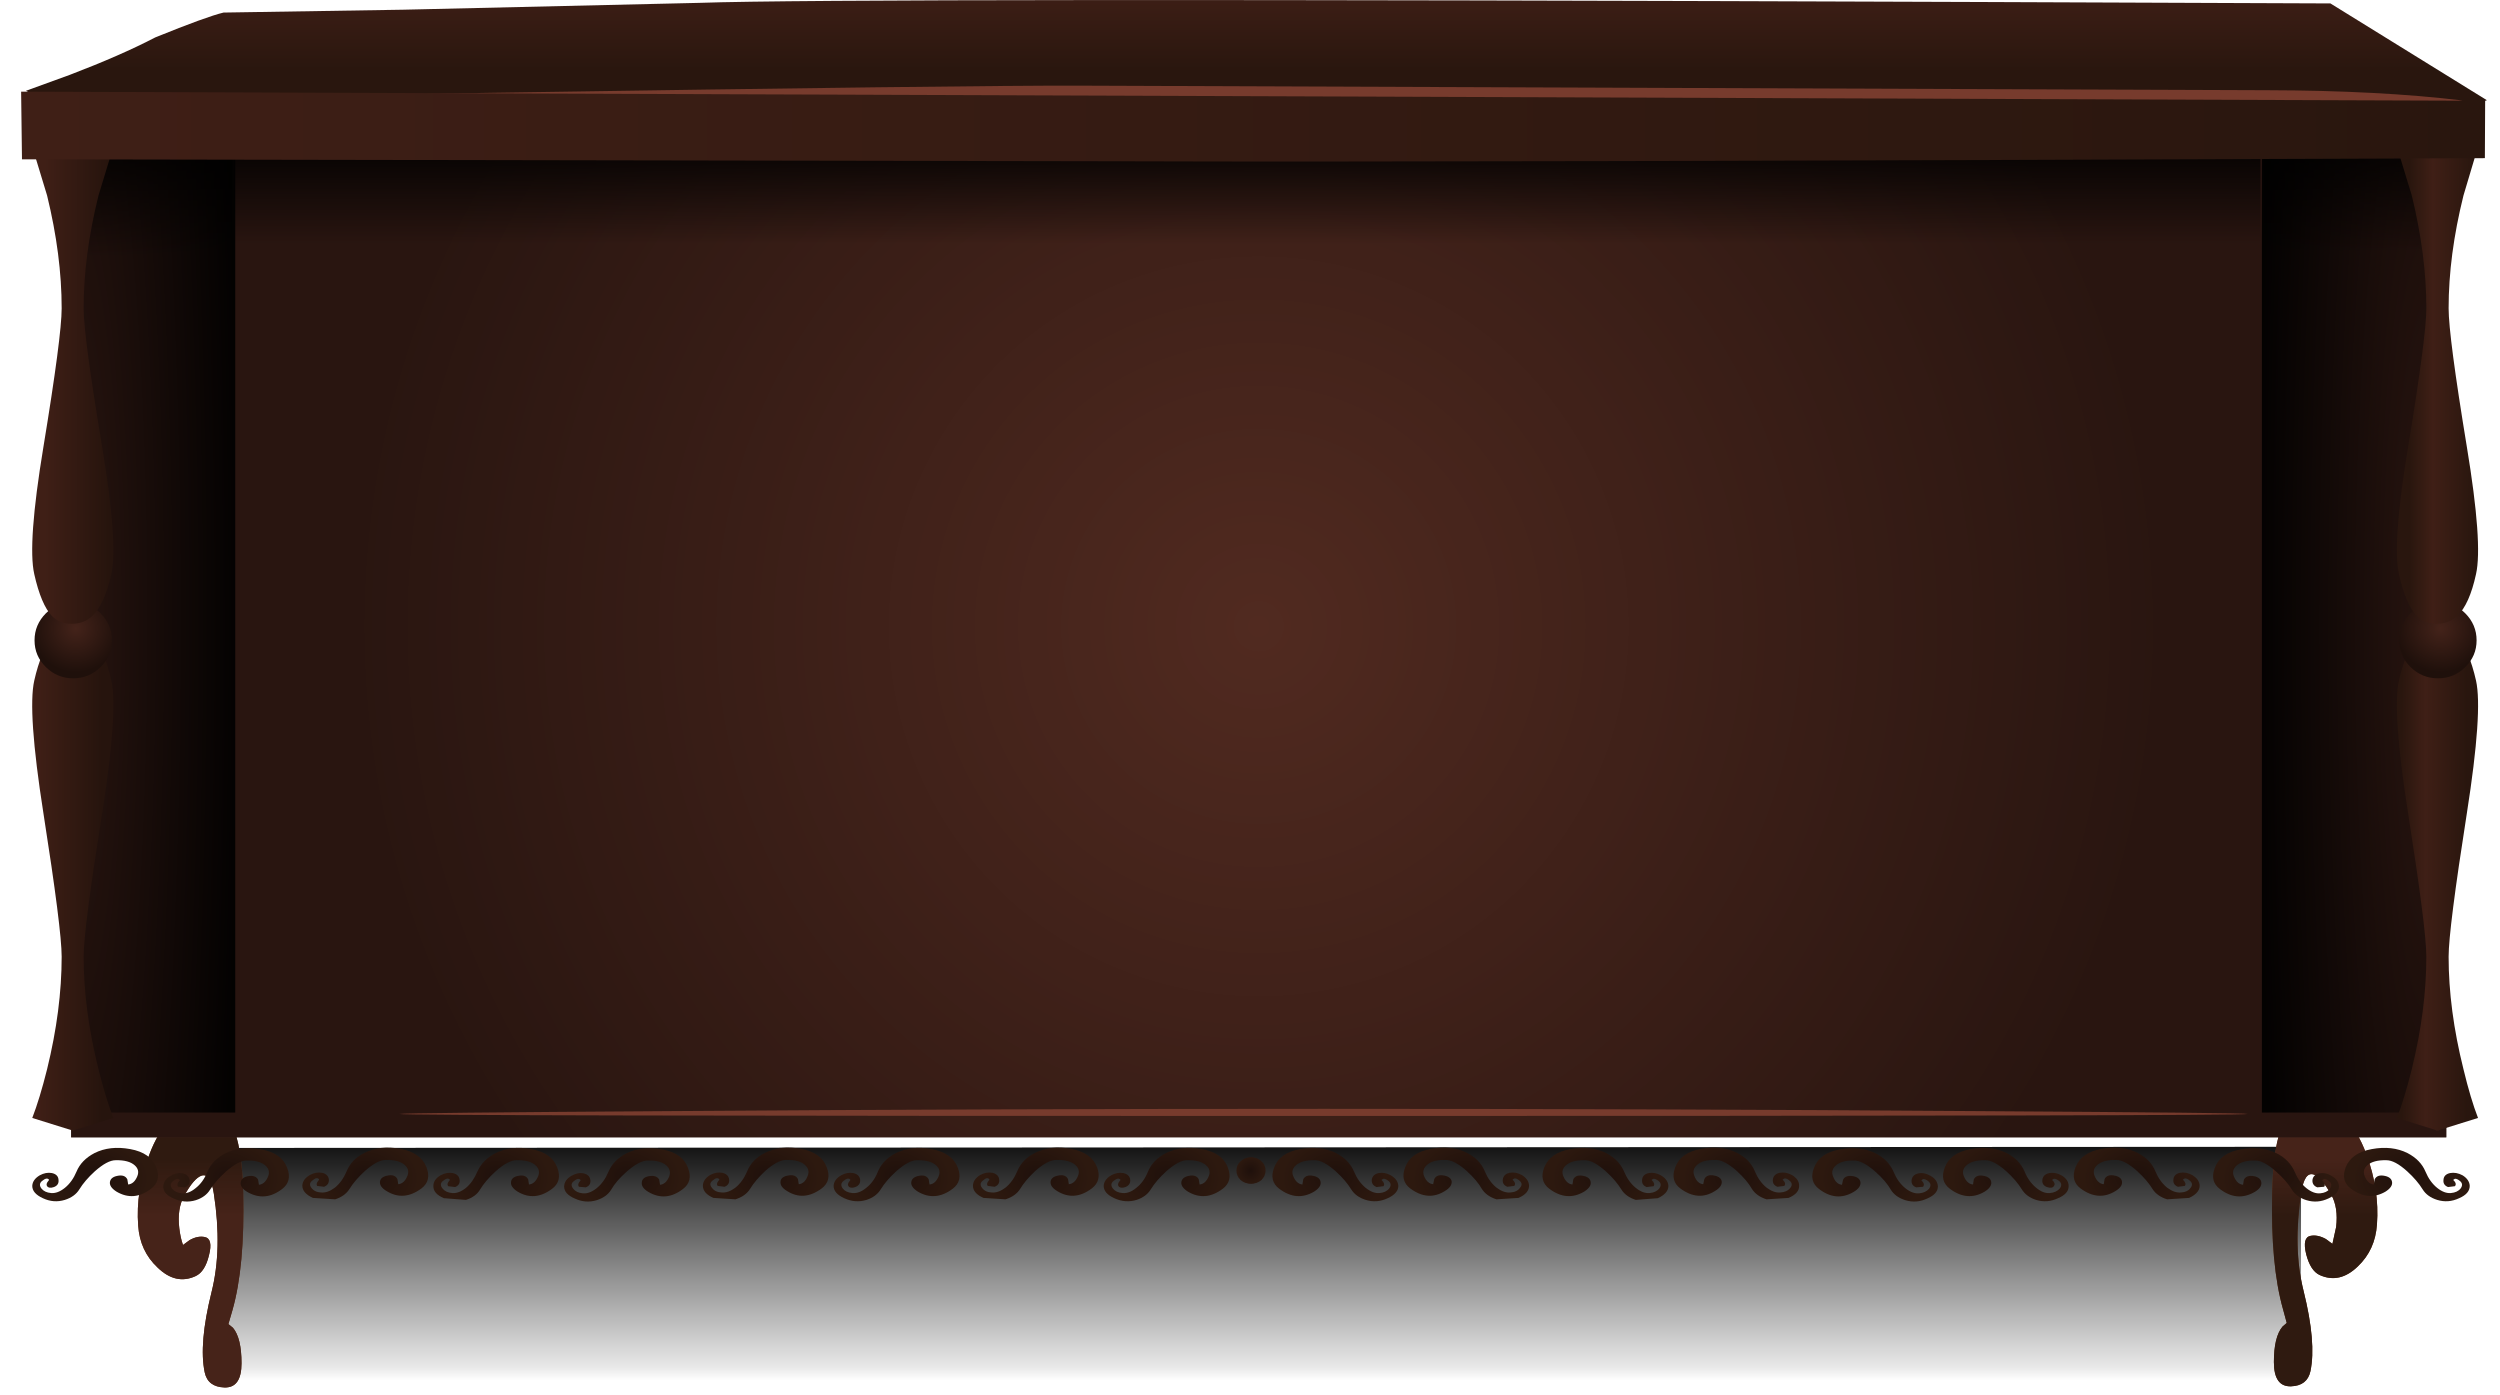 <?xml version="1.0" encoding="UTF-8" standalone="no"?>
<svg xmlns:xlink="http://www.w3.org/1999/xlink" height="244.4px" width="437.85px" xmlns="http://www.w3.org/2000/svg">
  <g transform="matrix(1.0, 0.0, 0.0, 1.0, 0.0, 0.0)">
    <use height="43.55" transform="matrix(1.0, 0.0, 0.0, 1.0, 39.6, 200.85)" width="363.4" xlink:href="#sprite0"/>
    <use height="222.8" transform="matrix(1.0, 0.0, 0.0, 1.0, 12.45, 20.2)" width="416.0" xlink:href="#shape1"/>
    <use height="179.0" transform="matrix(1.0, 0.0, 0.0, 1.0, 12.45, 20.2)" width="416.0" xlink:href="#sprite1"/>
    <use height="167.0" transform="matrix(1.0, 0.0, 0.0, 1.0, 12.7, 27.85)" width="28.5" xlink:href="#sprite2"/>
    <use height="167.0" transform="matrix(1.0, 0.0, 0.0, 1.0, 396.15, 27.85)" width="29.55" xlink:href="#sprite3"/>
    <use height="34.5" transform="matrix(1.0, 0.0, 0.0, 1.0, 396.45, 24.3)" width="31.15" xlink:href="#sprite4"/>
    <use height="34.5" transform="matrix(1.0, 0.0, 0.0, 1.0, 11.1, 24.3)" width="29.6" xlink:href="#sprite5"/>
    <use height="189.05" transform="matrix(1.0, 0.0, 0.0, 1.0, 0.0, 23.45)" width="437.85" xlink:href="#shape7"/>
    <use height="41.5" transform="matrix(1.0, 0.0, 0.0, 1.0, 41.05, 4.5)" width="354.85" xlink:href="#sprite6"/>
    <use height="28.3" transform="matrix(1.0, 0.0, 0.0, 1.0, 3.7, 0.0)" width="431.85" xlink:href="#shape9"/>
  </g>
  <defs>
    <g id="sprite0" transform="matrix(1.0, 0.0, 0.0, 1.0, 0.0, 0.0)">
      <use height="43.55" transform="matrix(1.0, 0.0, 0.0, 1.0, 0.0, 0.0)" width="363.4" xlink:href="#shape0"/>
    </g>
    <g id="shape0" transform="matrix(1.0, 0.0, 0.0, 1.0, 0.0, 0.0)">
      <path d="M363.4 43.35 L0.0 43.55 0.0 0.2 363.4 0.0 363.4 43.35" fill="url(#gradient0)" fill-rule="evenodd" stroke="none"/>
    </g>
    <linearGradient gradientTransform="matrix(0.0, 0.025, 0.025, 0.0, 181.7, 20.45)" gradientUnits="userSpaceOnUse" id="gradient0" spreadMethod="pad" x1="-819.2" x2="819.2">
      <stop offset="0.0" stop-color="#000000" stop-opacity="0.925"/>
      <stop offset="0.945" stop-color="#000000" stop-opacity="0.086"/>
      <stop offset="1.0" stop-color="#000000" stop-opacity="0.0"/>
    </linearGradient>
    <g id="shape1" transform="matrix(1.0, 0.0, 0.0, 1.0, -12.45, -20.2)">
      <path d="M26.1 202.35 Q29.15 194.1 35.45 193.35 42.2 192.6 42.6 208.9 42.9 221.8 40.7 229.5 L40.0 231.9 40.8 232.55 Q42.3 234.35 42.3 238.75 42.3 243.1 39.3 243.0 36.4 242.9 35.85 240.35 34.8 235.35 37.05 226.3 38.95 218.75 37.45 209.05 36.9 205.4 35.3 205.9 33.95 206.35 32.25 209.45 31.0 211.7 31.4 215.1 31.6 216.8 32.05 218.05 L33.2 217.2 Q34.6 216.4 35.85 216.65 37.35 216.95 36.6 219.85 35.9 222.75 34.25 223.5 30.8 225.1 27.6 222.0 24.5 219.1 24.2 214.65 23.75 208.6 26.1 202.35" fill="url(#gradient1)" fill-rule="evenodd" stroke="none"/>
      <path d="M403.05 208.85 Q401.55 218.5 403.45 226.1 405.7 235.15 404.65 240.15 404.1 242.7 401.25 242.8 398.25 242.9 398.25 238.55 398.25 234.15 399.75 232.35 L400.5 231.7 399.85 229.3 Q397.65 221.55 397.95 208.7 398.3 192.4 405.05 193.15 411.4 193.9 414.45 202.15 416.75 208.35 416.3 214.45 416.0 218.9 412.95 221.8 409.75 224.9 406.25 223.3 404.65 222.55 403.9 219.65 403.2 216.75 404.65 216.45 405.9 216.2 407.35 217.0 L408.5 217.85 409.15 214.9 Q409.55 211.5 408.3 209.25 406.55 206.15 405.2 205.7 403.6 205.2 403.05 208.85" fill="url(#gradient2)" fill-rule="evenodd" stroke="none"/>
      <path d="M26.1 202.35 Q29.15 194.1 35.45 193.35 42.2 192.6 42.6 208.9 42.9 221.8 40.7 229.5 L40.0 231.9 40.8 232.55 Q42.3 234.35 42.3 238.75 42.3 243.1 39.3 243.0 36.4 242.9 35.85 240.35 34.8 235.35 37.05 226.3 38.95 218.75 37.45 209.05 36.9 205.4 35.3 205.9 33.95 206.35 32.25 209.45 31.0 211.7 31.4 215.1 31.6 216.8 32.05 218.05 L33.2 217.2 Q34.6 216.4 35.85 216.65 37.35 216.95 36.6 219.85 35.9 222.75 34.25 223.5 30.8 225.1 27.6 222.0 24.5 219.1 24.2 214.65 23.75 208.6 26.1 202.35" fill="url(#gradient3)" fill-rule="evenodd" stroke="none"/>
      <path d="M403.05 208.85 Q401.55 218.5 403.45 226.1 405.7 235.15 404.65 240.15 404.1 242.7 401.25 242.8 398.25 242.9 398.25 238.55 398.25 234.15 399.75 232.35 L400.5 231.7 399.85 229.3 Q397.65 221.55 397.95 208.7 398.3 192.4 405.05 193.15 411.4 193.9 414.45 202.15 416.75 208.35 416.3 214.45 416.0 218.9 412.95 221.8 409.75 224.9 406.25 223.3 404.65 222.55 403.9 219.65 403.2 216.75 404.65 216.45 405.9 216.2 407.35 217.0 L408.5 217.85 409.15 214.9 Q409.55 211.5 408.3 209.25 406.55 206.15 405.2 205.7 403.6 205.2 403.05 208.85" fill="url(#gradient4)" fill-rule="evenodd" stroke="none"/>
      <path d="M12.45 20.2 L428.45 20.2 428.45 199.2 12.45 199.2 12.45 20.2" fill="#512a20" fill-rule="evenodd" stroke="none"/>
    </g>
    <linearGradient gradientTransform="matrix(0.011, 0.0, 0.0, -0.011, 33.4, 218.2)" gradientUnits="userSpaceOnUse" id="gradient1" spreadMethod="pad" x1="-819.2" x2="819.2">
      <stop offset="0.0" stop-color="#7d4928"/>
      <stop offset="1.0" stop-color="#5e371e"/>
    </linearGradient>
    <linearGradient gradientTransform="matrix(-0.011, 0.0, 0.0, -0.011, 407.15, 218.0)" gradientUnits="userSpaceOnUse" id="gradient2" spreadMethod="pad" x1="-819.2" x2="819.2">
      <stop offset="0.0" stop-color="#7d4928"/>
      <stop offset="1.0" stop-color="#5e371e"/>
    </linearGradient>
    <linearGradient gradientTransform="matrix(0.0, -0.006, -0.006, 0.0, 33.4, 208.0)" gradientUnits="userSpaceOnUse" id="gradient3" spreadMethod="pad" x1="-819.2" x2="819.2">
      <stop offset="0.0" stop-color="#462319"/>
      <stop offset="1.0" stop-color="#2f1a10"/>
    </linearGradient>
    <linearGradient gradientTransform="matrix(0.0, 0.006, -0.006, 0.0, 407.15, 208.0)" gradientUnits="userSpaceOnUse" id="gradient4" spreadMethod="pad" x1="-819.2" x2="819.2">
      <stop offset="0.0" stop-color="#462319"/>
      <stop offset="1.0" stop-color="#2f1a10"/>
    </linearGradient>
    <g id="sprite1" transform="matrix(1.0, 0.0, 0.0, 1.0, 0.0, 0.0)">
      <use height="179.0" transform="matrix(1.0, 0.0, 0.0, 1.0, 0.0, 0.0)" width="416.0" xlink:href="#shape2"/>
    </g>
    <g id="shape2" transform="matrix(1.0, 0.0, 0.0, 1.0, 0.0, 0.0)">
      <path d="M416.0 179.0 L0.0 179.0 0.0 0.0 416.0 0.0 416.0 179.0" fill="url(#gradient5)" fill-rule="evenodd" stroke="none"/>
    </g>
    <radialGradient cx="0" cy="0" gradientTransform="matrix(0.195, 0.0, 0.0, -0.195, 208.0, 89.5)" gradientUnits="userSpaceOnUse" id="gradient5" r="819.2" spreadMethod="pad">
      <stop offset="0.0" stop-color="#000000" stop-opacity="0.0"/>
      <stop offset="1.0" stop-color="#000000" stop-opacity="0.498"/>
    </radialGradient>
    <g id="sprite2" transform="matrix(1.0, 0.0, 0.0, 1.0, 0.0, 0.0)">
      <use height="167.0" transform="matrix(1.0, 0.0, 0.0, 1.0, 0.0, 0.0)" width="28.5" xlink:href="#shape3"/>
    </g>
    <g id="shape3" transform="matrix(1.0, 0.0, 0.0, 1.0, 0.0, 0.0)">
      <path d="M28.5 0.0 L28.5 167.0 0.0 167.0 0.0 0.0 28.5 0.0" fill="url(#gradient6)" fill-rule="evenodd" stroke="none"/>
    </g>
    <radialGradient cx="0" cy="0" gradientTransform="matrix(0.035, 0.0, 0.0, -0.298, 0.55, 81.0)" gradientUnits="userSpaceOnUse" id="gradient6" r="819.2" spreadMethod="pad">
      <stop offset="0.0" stop-color="#000000" stop-opacity="0.0"/>
      <stop offset="1.0" stop-color="#000000" stop-opacity="0.925"/>
    </radialGradient>
    <g id="sprite3" transform="matrix(1.0, 0.0, 0.0, 1.0, 0.0, 0.0)">
      <use height="167.0" transform="matrix(1.0, 0.0, 0.0, 1.0, 0.0, 0.0)" width="29.55" xlink:href="#shape4"/>
    </g>
    <g id="shape4" transform="matrix(1.0, 0.0, 0.0, 1.0, 0.0, 0.0)">
      <path d="M29.55 0.0 L29.55 167.0 0.0 167.0 0.0 0.0 29.55 0.0" fill="url(#gradient7)" fill-rule="evenodd" stroke="none"/>
    </g>
    <radialGradient cx="0" cy="0" gradientTransform="matrix(0.037, 0.0, 0.0, -0.297, 29.55, 81.5)" gradientUnits="userSpaceOnUse" id="gradient7" r="819.2" spreadMethod="pad">
      <stop offset="0.0" stop-color="#000000" stop-opacity="0.0"/>
      <stop offset="1.0" stop-color="#000000" stop-opacity="0.925"/>
    </radialGradient>
    <g id="sprite4" transform="matrix(1.0, 0.0, 0.0, 1.0, 0.0, 0.0)">
      <use height="34.5" transform="matrix(1.0, 0.0, 0.0, 1.0, 0.0, 0.0)" width="31.15" xlink:href="#shape5"/>
    </g>
    <g id="shape5" transform="matrix(1.0, 0.0, 0.0, 1.0, 0.0, 0.0)">
      <path d="M31.15 0.0 L29.65 34.5 0.0 28.5 0.0 2.8 31.15 0.0" fill="url(#gradient8)" fill-rule="evenodd" stroke="none"/>
    </g>
    <linearGradient gradientTransform="matrix(4.0E-4, 0.013, 0.013, -4.0E-4, 15.45, 9.45)" gradientUnits="userSpaceOnUse" id="gradient8" spreadMethod="pad" x1="-819.2" x2="819.2">
      <stop offset="0.0" stop-color="#000000" stop-opacity="0.925"/>
      <stop offset="1.0" stop-color="#000000" stop-opacity="0.0"/>
    </linearGradient>
    <g id="sprite5" transform="matrix(1.0, 0.0, 0.0, 1.0, 0.0, 0.0)">
      <use height="34.5" transform="matrix(1.0, 0.0, 0.0, 1.0, 0.0, 0.0)" width="29.6" xlink:href="#shape6"/>
    </g>
    <g id="shape6" transform="matrix(1.0, 0.0, 0.0, 1.0, 0.0, 0.0)">
      <path d="M0.0 0.0 L29.6 2.8 29.6 28.5 1.5 34.5 0.0 0.0" fill="url(#gradient9)" fill-rule="evenodd" stroke="none"/>
    </g>
    <linearGradient gradientTransform="matrix(3.0E-4, 0.013, 0.013, -3.0E-4, 15.0, 9.95)" gradientUnits="userSpaceOnUse" id="gradient9" spreadMethod="pad" x1="-819.2" x2="819.2">
      <stop offset="0.0" stop-color="#000000" stop-opacity="0.925"/>
      <stop offset="1.0" stop-color="#000000" stop-opacity="0.0"/>
    </linearGradient>
    <g id="shape7" transform="matrix(1.0, 0.0, 0.0, 1.0, 0.0, -23.45)">
      <path d="M4.1 210.45 L433.8 210.45 436.65 210.75 Q437.85 211.05 437.85 211.45 437.85 211.85 436.65 212.2 L433.8 212.5 4.1 212.5 1.3 212.2 0.1 211.45 Q0.1 211.05 1.3 210.75 L4.1 210.45" fill="url(#gradient10)" fill-rule="evenodd" stroke="none"/>
      <path d="M0.35 210.95 Q0.05 210.2 0.0 209.05 -0.05 206.75 1.15 204.7 4.35 199.25 13.45 197.1 20.6 195.45 28.75 196.15 L408.6 196.15 429.45 197.85 Q431.75 198.5 433.2 200.1 434.15 201.15 436.2 204.7 437.4 206.75 437.3 209.05 L436.95 210.95 0.35 210.95" fill="url(#gradient11)" fill-rule="evenodd" stroke="none"/>
      <path d="M46.5 204.15 Q45.45 203.2 43.15 203.25 41.7 203.3 39.5 205.25 37.75 206.85 36.8 208.35 36.0 209.65 34.3 210.2 32.35 210.8 30.4 209.9 28.55 209.1 28.6 207.8 28.65 206.65 29.85 205.95 30.9 205.3 32.0 205.5 33.1 205.75 33.2 206.7 33.3 207.6 32.4 207.95 L31.2 207.85 Q30.95 207.55 31.2 207.1 L31.5 206.7 Q31.15 206.15 30.25 206.9 29.6 207.45 30.15 208.2 30.75 208.9 31.85 209.0 33.05 209.1 34.25 208.1 35.6 207.05 36.3 205.25 37.2 203.15 39.45 202.0 42.15 200.65 45.75 201.3 49.35 201.95 50.3 204.55 51.2 206.9 49.4 208.25 46.4 210.55 43.3 208.75 42.05 208.0 42.15 207.1 42.25 206.25 43.4 206.0 44.75 205.75 45.2 206.6 L45.35 207.5 Q46.4 207.4 46.95 206.05 47.4 204.95 46.5 204.15" fill="url(#gradient12)" fill-rule="evenodd" stroke="none"/>
      <path d="M5.65 207.7 Q5.7 206.6 6.95 205.85 8.05 205.25 9.1 205.45 10.2 205.7 10.25 206.65 10.35 207.55 9.45 207.9 8.6 208.2 8.25 207.75 8.05 207.45 8.3 207.05 L8.6 206.65 Q8.25 206.1 7.35 206.85 6.7 207.4 7.25 208.15 7.8 208.85 8.95 208.95 10.1 209.05 11.35 208.05 12.65 207.0 13.4 205.2 14.25 203.15 16.55 201.95 19.25 200.6 22.8 201.25 26.4 201.9 27.4 204.5 28.25 206.85 26.45 208.2 23.45 210.5 20.4 208.7 19.15 207.9 19.25 207.05 19.35 206.2 20.5 205.95 21.85 205.65 22.3 206.55 L22.45 207.45 Q23.5 207.35 24.05 206.0 24.5 204.9 23.6 204.1 22.55 203.15 20.25 203.2 18.8 203.2 16.6 205.15 14.85 206.75 13.9 208.3 13.1 209.6 11.35 210.15 9.4 210.75 7.5 209.85 5.65 209.0 5.65 207.7" fill="url(#gradient13)" fill-rule="evenodd" stroke="none"/>
      <path d="M120.5 204.55 Q121.4 206.9 119.6 208.25 116.6 210.55 113.55 208.75 112.3 208.0 112.4 207.1 112.45 206.25 113.6 206.0 115.0 205.75 115.45 206.6 L115.6 207.5 Q116.65 207.4 117.2 206.05 117.6 204.95 116.75 204.15 115.7 203.2 113.4 203.25 111.9 203.3 109.7 205.25 107.9 206.85 107.05 208.35 106.25 209.65 104.5 210.2 102.55 210.8 100.65 209.9 98.8 209.1 98.8 207.8 98.85 206.65 100.05 205.95 101.15 205.3 102.2 205.5 103.3 205.75 103.4 206.7 103.5 207.6 102.6 207.95 L101.4 207.85 Q101.15 207.55 101.4 207.1 L101.7 206.7 Q101.35 206.15 100.45 206.9 99.8 207.45 100.4 208.2 100.95 208.9 102.1 209.0 103.25 209.1 104.5 208.1 105.8 207.05 106.55 205.25 107.4 203.2 109.7 202.0 112.4 200.65 115.95 201.3 119.55 201.95 120.5 204.55" fill="url(#gradient14)" fill-rule="evenodd" stroke="none"/>
      <path d="M79.2 208.95 Q80.35 209.05 81.6 208.05 82.85 207.0 83.6 205.2 84.5 203.15 86.8 201.95 89.5 200.6 93.05 201.25 96.65 201.9 97.6 204.5 98.5 206.85 96.7 208.2 93.65 210.5 90.65 208.7 89.4 207.9 89.5 207.05 89.55 206.2 90.7 205.95 92.05 205.65 92.5 206.55 L92.65 207.45 Q93.7 207.35 94.25 206.0 94.7 204.9 93.8 204.1 92.8 203.15 90.45 203.2 89.0 203.2 86.8 205.15 85.05 206.75 84.1 208.3 83.35 209.6 81.6 210.15 L77.75 209.85 Q75.85 209.05 75.9 207.7 75.9 206.6 77.15 205.85 78.25 205.25 79.3 205.45 80.4 205.7 80.5 206.65 80.6 207.55 79.7 207.9 L78.5 207.75 Q78.25 207.45 78.5 207.05 L78.8 206.65 Q78.45 206.1 77.55 206.85 76.9 207.4 77.5 208.15 78.05 208.85 79.2 208.95" fill="url(#gradient15)" fill-rule="evenodd" stroke="none"/>
      <path d="M67.55 203.15 Q66.1 203.15 63.9 205.1 62.15 206.7 61.2 208.25 60.4 209.5 58.7 210.05 L54.8 209.8 Q52.95 208.95 52.95 207.65 53.0 206.55 54.25 205.8 55.35 205.2 56.4 205.4 57.5 205.65 57.6 206.6 57.65 207.5 56.75 207.85 L55.55 207.7 Q55.35 207.4 55.6 207.0 L55.9 206.6 Q55.55 206.0 54.65 206.8 54.0 207.35 54.55 208.05 55.1 208.8 56.25 208.85 57.4 208.95 58.65 208.0 59.95 206.95 60.7 205.15 61.55 203.05 63.85 201.9 66.55 200.55 70.1 201.2 73.7 201.85 74.7 204.45 75.6 206.8 73.8 208.15 70.7 210.45 67.7 208.6 66.45 207.85 66.55 206.95 66.65 206.15 67.8 205.9 69.15 205.6 69.6 206.5 L69.75 207.4 Q70.8 207.3 71.35 205.95 71.8 204.85 70.9 204.05 69.85 203.1 67.55 203.15" fill="url(#gradient16)" fill-rule="evenodd" stroke="none"/>
      <path d="M162.65 206.55 L162.8 207.45 Q163.85 207.35 164.4 206.0 164.85 204.9 163.95 204.1 162.9 203.15 160.6 203.2 159.15 203.2 156.95 205.15 155.2 206.75 154.25 208.3 153.45 209.6 151.75 210.15 149.8 210.75 147.85 209.85 146.0 209.0 146.0 207.7 146.05 206.6 147.3 205.85 148.4 205.25 149.45 205.45 150.55 205.7 150.65 206.65 150.7 207.55 149.8 207.9 148.95 208.2 148.6 207.75 148.4 207.45 148.65 207.05 L148.95 206.65 Q148.6 206.1 147.7 206.85 147.05 207.4 147.6 208.15 148.15 208.85 149.3 208.95 150.5 209.05 151.7 208.05 153.05 207.0 153.75 205.2 154.6 203.15 156.9 201.95 159.6 200.6 163.15 201.25 166.75 201.9 167.75 204.5 168.65 206.85 166.85 208.2 163.8 210.5 160.75 208.7 159.5 207.9 159.6 207.05 159.7 206.2 160.85 205.95 162.2 205.65 162.65 206.55" fill="url(#gradient17)" fill-rule="evenodd" stroke="none"/>
      <path d="M139.9 207.4 Q140.95 207.3 141.45 205.95 141.9 204.85 141.0 204.05 140.0 203.1 137.7 203.15 136.2 203.15 134.0 205.1 132.25 206.75 131.35 208.25 130.55 209.5 128.8 210.05 L124.95 209.8 Q123.1 209.0 123.1 207.65 123.15 206.55 124.35 205.8 125.45 205.2 126.5 205.4 127.6 205.65 127.7 206.6 127.8 207.5 126.9 207.85 L125.7 207.7 Q125.45 207.4 125.7 207.0 L126.0 206.6 Q125.65 206.0 124.75 206.8 124.1 207.35 124.7 208.05 125.25 208.8 126.4 208.85 127.55 208.95 128.8 208.0 130.1 206.95 130.85 205.15 131.7 203.05 134.0 201.9 136.7 200.55 140.25 201.2 143.85 201.85 144.8 204.45 145.7 206.8 143.9 208.15 140.8 210.45 137.85 208.6 136.6 207.85 136.7 206.95 136.75 206.15 137.9 205.9 139.3 205.6 139.75 206.5 L139.9 207.4" fill="url(#gradient18)" fill-rule="evenodd" stroke="none"/>
      <path d="M207.9 203.2 Q206.45 203.2 204.25 205.15 202.5 206.75 201.55 208.3 200.75 209.6 199.05 210.15 197.1 210.75 195.15 209.85 193.3 209.0 193.3 207.7 193.35 206.6 194.6 205.85 195.7 205.25 196.75 205.45 197.85 205.7 197.95 206.65 198.0 207.55 197.1 207.9 196.25 208.2 195.9 207.75 195.7 207.45 195.95 207.05 L196.25 206.65 Q195.9 206.1 195.0 206.85 194.35 207.4 194.9 208.15 195.45 208.85 196.6 208.95 197.8 209.05 199.0 208.05 200.35 207.0 201.05 205.2 201.9 203.15 204.2 201.95 206.9 200.6 210.5 201.25 214.1 201.9 215.05 204.5 215.95 206.85 214.15 208.2 211.1 210.5 208.05 208.7 206.8 207.9 206.9 207.05 207.0 206.2 208.15 205.95 209.5 205.65 209.95 206.55 L210.1 207.45 Q211.15 207.35 211.7 206.0 212.15 204.9 211.25 204.1 210.2 203.15 207.9 203.2" fill="url(#gradient19)" fill-rule="evenodd" stroke="none"/>
      <path d="M170.4 207.65 Q170.45 206.55 171.65 205.8 172.75 205.2 173.8 205.4 174.9 205.65 175.0 206.6 175.1 207.5 174.2 207.85 L173.0 207.7 Q172.75 207.4 173.0 207.0 L173.3 206.6 Q172.95 206.0 172.1 206.8 171.45 207.35 172.0 208.05 172.55 208.8 173.7 208.85 174.85 208.95 176.1 208.0 177.4 206.95 178.15 205.15 179.0 203.05 181.3 201.9 184.0 200.55 187.55 201.2 191.15 201.85 192.15 204.45 193.0 206.8 191.2 208.15 188.15 210.45 185.15 208.6 183.9 207.85 184.0 206.95 184.1 206.15 185.25 205.9 186.6 205.6 187.05 206.5 L187.2 207.4 Q188.25 207.3 188.8 205.95 189.25 204.85 188.35 204.05 187.3 203.1 185.0 203.15 183.5 203.15 181.3 205.1 179.55 206.75 178.65 208.25 177.85 209.5 176.1 210.05 L172.25 209.8 Q170.4 209.0 170.4 207.65" fill="url(#gradient20)" fill-rule="evenodd" stroke="none"/>
      <path d="M221.65 205.0 Q221.65 205.95 220.95 206.65 220.2 207.3 219.2 207.3 218.2 207.3 217.45 206.65 216.75 205.95 216.75 205.0 216.75 204.05 217.45 203.4 218.2 202.7 219.2 202.7 220.2 202.7 220.95 203.4 221.65 204.05 221.65 205.0" fill="url(#gradient21)" fill-rule="evenodd" stroke="none"/>
      <path d="M406.2 205.5 Q407.3 205.3 408.35 205.95 409.6 206.65 409.65 207.8 409.65 209.05 407.8 209.9 405.9 210.8 403.95 210.2 402.2 209.65 401.4 208.35 400.5 206.85 398.7 205.25 396.55 203.3 395.05 203.25 392.75 203.2 391.7 204.15 390.8 204.95 391.25 206.05 391.8 207.4 392.85 207.5 L393.0 206.6 Q393.45 205.75 394.8 206.0 395.95 206.25 396.05 207.1 396.15 208.0 394.9 208.75 391.8 210.55 388.8 208.25 387.0 206.9 387.9 204.55 388.85 201.95 392.45 201.3 396.05 200.65 398.75 202.0 401.0 203.15 401.9 205.25 402.65 207.05 403.95 208.1 405.2 209.1 406.35 209.0 407.5 208.9 408.05 208.2 408.6 207.45 407.95 206.9 407.4 206.45 407.0 206.5 L406.7 206.7 Q407.4 207.4 407.05 207.85 L405.85 207.95 Q404.95 207.6 405.0 206.7 405.1 205.75 406.2 205.5" fill="url(#gradient22)" fill-rule="evenodd" stroke="none"/>
      <path d="M410.8 204.5 Q411.8 201.9 415.4 201.25 418.95 200.6 421.65 201.95 423.95 203.15 424.8 205.2 425.55 207.0 426.85 208.05 428.1 209.05 429.25 208.95 430.4 208.85 430.95 208.15 431.5 207.4 430.85 206.85 430.3 206.4 429.95 206.45 L429.65 206.65 Q430.35 207.3 429.95 207.75 L428.75 207.9 Q427.85 207.55 427.95 206.65 428.0 205.7 429.1 205.45 430.2 205.25 431.3 205.85 432.5 206.6 432.55 207.7 432.55 209.05 430.7 209.85 428.8 210.75 426.85 210.15 425.1 209.6 424.3 208.3 423.35 206.75 421.6 205.15 419.45 203.2 417.95 203.2 415.65 203.15 414.6 204.1 413.7 204.9 414.15 206.0 414.7 207.35 415.75 207.45 L415.9 206.55 Q416.35 205.65 417.7 205.95 418.85 206.2 418.95 207.05 419.05 207.9 417.8 208.7 414.8 210.45 411.75 208.2 409.95 206.85 410.8 204.5" fill="url(#gradient23)" fill-rule="evenodd" stroke="none"/>
      <path d="M322.6 207.5 L322.8 206.6 Q323.25 205.75 324.6 206.0 325.75 206.25 325.85 207.1 325.9 208.0 324.65 208.75 321.6 210.55 318.6 208.25 316.8 206.9 317.7 204.55 318.65 201.95 322.25 201.3 325.8 200.65 328.5 202.0 330.8 203.2 331.65 205.25 332.4 207.05 333.7 208.1 334.95 209.1 336.1 209.0 337.25 208.9 337.85 208.2 338.4 207.45 337.75 206.9 337.2 206.45 336.8 206.5 L336.5 206.7 Q337.2 207.4 336.8 207.85 L335.6 207.95 Q334.7 207.6 334.8 206.7 334.9 205.75 336.0 205.5 337.05 205.3 338.15 205.95 339.35 206.65 339.4 207.8 339.4 209.1 337.55 209.9 335.65 210.8 333.7 210.2 331.95 209.65 331.15 208.35 330.3 206.85 328.5 205.25 326.3 203.3 324.8 203.25 322.5 203.2 321.5 204.15 320.6 204.95 321.05 206.05 321.55 207.4 322.6 207.5" fill="url(#gradient24)" fill-rule="evenodd" stroke="none"/>
      <path d="M345.55 207.45 L345.7 206.55 Q346.15 205.65 347.5 205.95 348.65 206.2 348.75 207.05 348.85 207.9 347.6 208.7 344.55 210.5 341.5 208.2 339.7 206.85 340.6 204.5 341.55 201.9 345.15 201.25 348.75 200.6 351.45 201.95 353.7 203.1 354.6 205.2 355.3 206.95 356.65 208.05 357.85 209.05 359.0 208.95 360.15 208.85 360.75 208.15 361.3 207.4 360.65 206.85 360.1 206.4 359.7 206.45 L359.4 206.65 Q360.1 207.3 359.7 207.75 359.4 208.2 358.5 207.9 357.6 207.55 357.7 206.65 357.8 205.7 358.9 205.45 359.95 205.25 361.05 205.85 362.3 206.6 362.3 207.7 362.35 209.05 360.45 209.85 358.55 210.75 356.6 210.15 354.9 209.6 354.1 208.3 353.15 206.75 351.4 205.15 349.2 203.2 347.75 203.2 345.45 203.15 344.4 204.1 343.5 204.9 343.95 206.0 344.5 207.35 345.55 207.45" fill="url(#gradient25)" fill-rule="evenodd" stroke="none"/>
      <path d="M383.4 209.8 L379.55 210.05 Q377.8 209.5 377.0 208.25 376.05 206.7 374.3 205.1 372.1 203.15 370.65 203.15 368.35 203.1 367.3 204.05 366.4 204.85 366.85 205.95 367.4 207.3 368.45 207.4 L368.6 206.5 Q369.05 205.6 370.4 205.9 371.55 206.15 371.65 206.95 371.75 207.85 370.5 208.6 367.5 210.45 364.4 208.15 362.6 206.8 363.5 204.45 364.5 201.85 368.1 201.2 371.65 200.55 374.35 201.9 376.65 203.05 377.5 205.15 378.25 206.95 379.55 208.0 380.8 208.95 381.95 208.85 383.1 208.8 383.65 208.05 384.2 207.35 383.55 206.8 383.0 206.3 382.6 206.4 L382.3 206.6 Q383.0 207.25 382.65 207.7 L381.45 207.85 Q380.55 207.5 380.65 206.6 380.7 205.65 381.8 205.4 382.85 205.2 383.95 205.8 385.2 206.55 385.25 207.65 385.25 208.95 383.4 209.8" fill="url(#gradient26)" fill-rule="evenodd" stroke="none"/>
      <path d="M281.25 205.15 Q279.05 203.2 277.6 203.2 275.3 203.15 274.25 204.1 273.35 204.9 273.8 206.0 274.35 207.35 275.4 207.45 L275.55 206.55 Q276.0 205.65 277.35 205.95 278.5 206.2 278.6 207.05 278.7 207.9 277.45 208.7 274.4 210.5 271.35 208.2 269.55 206.85 270.45 204.5 271.45 201.9 275.05 201.25 278.6 200.6 281.3 201.95 283.6 203.15 284.45 205.2 285.2 207.0 286.5 208.05 287.75 209.05 288.9 208.95 290.05 208.85 290.6 208.15 291.15 207.4 290.5 206.85 289.95 206.4 289.55 206.45 L289.25 206.65 Q289.95 207.3 289.6 207.75 L288.4 207.9 Q287.5 207.55 287.6 206.65 287.65 205.7 288.75 205.45 289.8 205.25 290.9 205.85 292.15 206.6 292.2 207.7 292.2 209.0 290.35 209.85 L286.5 210.15 Q284.75 209.6 283.95 208.3 283.0 206.75 281.25 205.15" fill="url(#gradient27)" fill-rule="evenodd" stroke="none"/>
      <path d="M304.2 205.1 Q302.0 203.15 300.5 203.15 298.2 203.1 297.2 204.05 296.3 204.85 296.75 205.95 297.25 207.3 298.3 207.4 L298.5 206.5 Q298.95 205.6 300.3 205.9 301.45 206.15 301.55 206.95 301.6 207.85 300.35 208.6 297.4 210.45 294.3 208.15 292.5 206.8 293.4 204.45 294.35 201.85 297.95 201.2 301.5 200.55 304.2 201.9 306.5 203.05 307.35 205.15 308.1 206.95 309.4 208.0 310.65 208.95 311.8 208.85 312.95 208.8 313.55 208.05 314.1 207.35 313.45 206.8 312.9 206.3 312.5 206.4 L312.2 206.6 Q312.9 207.25 312.5 207.7 L311.3 207.85 Q310.4 207.5 310.5 206.6 310.6 205.65 311.7 205.4 312.75 205.2 313.85 205.8 315.1 206.55 315.1 207.65 315.15 209.0 313.25 209.8 L309.4 210.05 Q307.65 209.5 306.85 208.25 306.0 206.75 304.2 205.1" fill="url(#gradient28)" fill-rule="evenodd" stroke="none"/>
      <path d="M241.95 206.65 Q242.65 207.3 242.3 207.75 L241.1 207.9 Q240.2 207.55 240.25 206.65 240.35 205.7 241.45 205.45 242.5 205.25 243.6 205.85 244.85 206.6 244.9 207.7 244.9 209.0 243.05 209.85 241.15 210.75 239.2 210.15 237.45 209.6 236.65 208.3 235.7 206.75 233.95 205.15 231.75 203.2 230.3 203.2 228.0 203.15 226.95 204.1 226.05 204.9 226.5 206.0 227.05 207.35 228.1 207.45 L228.25 206.55 Q228.7 205.65 230.05 205.95 231.2 206.2 231.3 207.05 231.4 207.9 230.15 208.7 227.1 210.5 224.05 208.2 222.25 206.85 223.15 204.5 224.1 201.9 227.7 201.25 231.3 200.6 234.0 201.95 236.3 203.15 237.15 205.2 237.9 207.0 239.2 208.05 240.45 209.05 241.6 208.95 242.75 208.85 243.3 208.15 243.85 207.4 243.2 206.85 242.65 206.4 242.25 206.45 L241.95 206.65" fill="url(#gradient29)" fill-rule="evenodd" stroke="none"/>
      <path d="M249.4 205.95 Q249.95 207.3 251.0 207.4 L251.2 206.5 Q251.65 205.6 253.0 205.9 254.15 206.15 254.25 206.95 254.3 207.85 253.05 208.6 250.1 210.45 247.0 208.15 245.2 206.8 246.1 204.45 247.05 201.85 250.65 201.2 254.2 200.55 256.9 201.9 259.2 203.05 260.05 205.15 260.8 206.95 262.1 208.0 263.35 208.95 264.5 208.85 265.65 208.8 266.2 208.05 266.8 207.35 266.15 206.8 265.6 206.3 265.2 206.4 L264.9 206.6 Q265.6 207.25 265.2 207.7 L264.0 207.85 Q263.1 207.5 263.2 206.6 263.3 205.65 264.4 205.4 265.45 205.2 266.55 205.8 267.75 206.55 267.8 207.65 267.8 209.0 265.95 209.8 L262.1 210.05 Q260.35 209.5 259.55 208.25 258.7 206.75 256.9 205.1 254.7 203.15 253.2 203.15 250.9 203.1 249.9 204.05 249.0 204.85 249.4 205.95" fill="url(#gradient30)" fill-rule="evenodd" stroke="none"/>
      <path d="M220.75 203.4 Q221.45 204.05 221.45 205.0 221.45 205.95 220.75 206.65 220.0 207.3 219.0 207.3 218.0 207.3 217.25 206.65 216.55 205.95 216.55 205.0 216.55 204.05 217.25 203.4 218.0 202.7 219.0 202.7 220.0 202.7 220.75 203.4" fill="url(#gradient31)" fill-rule="evenodd" stroke="none"/>
      <path d="M19.5 119.2 Q20.7 124.55 17.9 142.4 14.65 162.8 14.65 167.55 14.65 176.85 17.25 187.25 18.55 192.45 19.85 195.8 L12.95 197.95 12.95 198.05 12.75 198.0 12.55 198.05 12.55 197.95 5.65 195.8 Q6.95 192.45 8.25 187.25 10.8 176.85 10.8 167.55 10.8 162.8 7.6 142.4 4.8 124.55 6.0 119.2 7.15 114.05 9.5 110.8 10.95 108.75 12.55 107.8 L12.55 107.55 12.75 107.65 12.95 107.55 12.95 107.8 Q14.55 108.75 16.0 110.8 18.35 114.05 19.5 119.2" fill="url(#gradient32)" fill-rule="evenodd" stroke="none"/>
      <path d="M17.6 107.4 Q19.6 109.4 19.6 112.15 19.6 114.9 17.6 116.85 15.6 118.8 12.8 118.8 10.05 118.8 8.05 116.85 6.05 114.9 6.05 112.15 6.05 109.4 8.05 107.4 10.0 105.45 12.8 105.45 15.6 105.45 17.6 107.4" fill="url(#gradient33)" fill-rule="evenodd" stroke="none"/>
      <path d="M12.95 23.6 L19.85 25.7 17.25 34.25 Q14.65 44.7 14.65 54.0 14.65 58.85 17.9 78.3 20.7 95.25 19.5 100.55 18.3 105.85 16.15 107.9 14.7 109.25 12.55 109.25 10.45 109.25 9.1 107.9 7.2 105.9 6.0 100.55 4.8 95.25 7.6 78.3 10.8 58.85 10.8 54.0 10.8 44.7 8.25 34.25 L5.65 25.7 12.55 23.6 12.55 23.45 12.75 23.5 12.95 23.45 12.95 23.6" fill="url(#gradient34)" fill-rule="evenodd" stroke="none"/>
      <path d="M421.75 142.4 Q418.95 124.55 420.15 119.2 421.3 114.05 423.65 110.8 425.1 108.75 426.7 107.8 L426.7 107.55 426.9 107.65 427.1 107.55 427.1 107.8 Q428.7 108.75 430.15 110.8 432.5 114.05 433.65 119.2 434.85 124.55 432.05 142.4 428.85 162.8 428.85 167.55 428.85 176.85 431.45 187.25 432.7 192.45 434.0 195.8 L427.1 197.95 427.1 198.05 426.9 198.0 426.7 198.05 426.7 197.95 419.8 195.8 Q421.1 192.45 422.4 187.25 424.95 176.85 424.95 167.55 424.95 162.8 421.75 142.4" fill="url(#gradient35)" fill-rule="evenodd" stroke="none"/>
      <path d="M422.2 107.4 Q424.2 105.45 427.0 105.45 429.8 105.45 431.75 107.4 433.75 109.4 433.75 112.15 433.75 114.9 431.75 116.85 429.8 118.8 427.0 118.8 424.2 118.8 422.2 116.85 420.2 114.9 420.2 112.15 420.2 109.4 422.2 107.4" fill="url(#gradient36)" fill-rule="evenodd" stroke="none"/>
      <path d="M421.75 78.3 Q424.95 58.85 424.95 54.0 424.95 44.7 422.4 34.25 L419.8 25.7 426.7 23.6 426.7 23.45 426.9 23.5 427.1 23.45 427.1 23.6 434.0 25.7 431.45 34.25 Q428.85 44.7 428.85 54.0 428.85 58.85 432.05 78.3 434.85 95.25 433.65 100.55 432.5 105.85 430.35 107.9 428.9 109.25 426.7 109.25 424.6 109.25 423.3 107.9 421.35 105.9 420.15 100.55 418.95 95.25 421.75 78.3" fill="url(#gradient37)" fill-rule="evenodd" stroke="none"/>
      <path d="M7.05 193.4 L434.2 193.4 Q435.7 193.4 436.75 194.35 437.8 195.3 437.8 196.65 L436.75 198.3 Q435.45 199.9 434.2 199.9 L7.05 199.9 Q5.55 199.9 4.5 198.95 3.4 198.0 3.4 196.65 3.4 195.3 4.5 194.35 5.55 193.4 7.05 193.4" fill="url(#gradient38)" fill-rule="evenodd" stroke="none"/>
      <path d="M231.85 194.2 Q291.35 194.2 346.25 194.6 393.65 194.9 393.65 195.1 393.65 195.45 231.8 195.45 70.75 195.45 69.95 195.1 70.75 194.9 117.4 194.6 172.3 194.2 231.85 194.2" fill="#773b2d" fill-rule="evenodd" stroke="none"/>
    </g>
    <linearGradient gradientTransform="matrix(0.0, 0.001, 0.001, 0.0, 218.95, 211.55)" gradientUnits="userSpaceOnUse" id="gradient10" spreadMethod="pad" x1="-819.2" x2="819.2">
      <stop offset="0.0" stop-color="#3f1f16"/>
      <stop offset="1.0" stop-color="#29160e"/>
    </linearGradient>
    <linearGradient gradientTransform="matrix(0.0, 0.003, 0.003, 0.0, 218.65, 207.2)" gradientUnits="userSpaceOnUse" id="gradient11" spreadMethod="pad" x1="-819.2" x2="819.2">
      <stop offset="0.0" stop-color="#462319"/>
      <stop offset="1.0" stop-color="#2f1a10"/>
    </linearGradient>
    <radialGradient cx="0" cy="0" gradientTransform="matrix(0.011, 0.002, 0.002, -0.008, 39.85, 206.0)" gradientUnits="userSpaceOnUse" id="gradient12" r="819.2" spreadMethod="pad">
      <stop offset="0.0" stop-color="#1f100b"/>
      <stop offset="1.0" stop-color="#2d190f"/>
    </radialGradient>
    <radialGradient cx="0" cy="0" gradientTransform="matrix(0.011, 0.002, 0.002, -0.008, 16.9, 205.95)" gradientUnits="userSpaceOnUse" id="gradient13" r="819.2" spreadMethod="pad">
      <stop offset="0.0" stop-color="#1f100b"/>
      <stop offset="1.0" stop-color="#2d190f"/>
    </radialGradient>
    <radialGradient cx="0" cy="0" gradientTransform="matrix(0.011, 0.002, 0.002, -0.008, 110.05, 206.0)" gradientUnits="userSpaceOnUse" id="gradient14" r="819.2" spreadMethod="pad">
      <stop offset="0.0" stop-color="#1f100b"/>
      <stop offset="1.0" stop-color="#2d190f"/>
    </radialGradient>
    <radialGradient cx="0" cy="0" gradientTransform="matrix(0.011, 0.002, 0.002, -0.008, 87.15, 205.95)" gradientUnits="userSpaceOnUse" id="gradient15" r="819.2" spreadMethod="pad">
      <stop offset="0.0" stop-color="#1f100b"/>
      <stop offset="1.0" stop-color="#2d190f"/>
    </radialGradient>
    <radialGradient cx="0" cy="0" gradientTransform="matrix(0.011, 0.002, 0.002, -0.008, 64.2, 205.9)" gradientUnits="userSpaceOnUse" id="gradient16" r="819.2" spreadMethod="pad">
      <stop offset="0.0" stop-color="#1f100b"/>
      <stop offset="1.0" stop-color="#2d190f"/>
    </radialGradient>
    <radialGradient cx="0" cy="0" gradientTransform="matrix(0.011, 0.002, 0.002, -0.008, 157.25, 205.95)" gradientUnits="userSpaceOnUse" id="gradient17" r="819.2" spreadMethod="pad">
      <stop offset="0.0" stop-color="#1f100b"/>
      <stop offset="1.0" stop-color="#2d190f"/>
    </radialGradient>
    <radialGradient cx="0" cy="0" gradientTransform="matrix(0.011, 0.002, 0.002, -0.008, 134.35, 205.9)" gradientUnits="userSpaceOnUse" id="gradient18" r="819.2" spreadMethod="pad">
      <stop offset="0.0" stop-color="#1f100b"/>
      <stop offset="1.0" stop-color="#2d190f"/>
    </radialGradient>
    <radialGradient cx="0" cy="0" gradientTransform="matrix(0.011, 0.002, 0.002, -0.008, 204.6, 205.95)" gradientUnits="userSpaceOnUse" id="gradient19" r="819.2" spreadMethod="pad">
      <stop offset="0.0" stop-color="#1f100b"/>
      <stop offset="1.0" stop-color="#2d190f"/>
    </radialGradient>
    <radialGradient cx="0" cy="0" gradientTransform="matrix(0.011, 0.002, 0.002, -0.008, 181.65, 205.9)" gradientUnits="userSpaceOnUse" id="gradient20" r="819.2" spreadMethod="pad">
      <stop offset="0.0" stop-color="#1f100b"/>
      <stop offset="1.0" stop-color="#2d190f"/>
    </radialGradient>
    <radialGradient cx="0" cy="0" gradientTransform="matrix(-0.003, 6.0E-4, 6.0E-4, 0.003, 219.2, 205.0)" gradientUnits="userSpaceOnUse" id="gradient21" r="819.2" spreadMethod="pad">
      <stop offset="0.0" stop-color="#1f100b"/>
      <stop offset="1.0" stop-color="#2d190f"/>
    </radialGradient>
    <radialGradient cx="0" cy="0" gradientTransform="matrix(-0.011, 0.002, -0.002, -0.008, 398.35, 206.0)" gradientUnits="userSpaceOnUse" id="gradient22" r="819.2" spreadMethod="pad">
      <stop offset="0.0" stop-color="#1f100b"/>
      <stop offset="1.0" stop-color="#2d190f"/>
    </radialGradient>
    <radialGradient cx="0" cy="0" gradientTransform="matrix(-0.011, 0.002, -0.002, -0.008, 421.3, 205.95)" gradientUnits="userSpaceOnUse" id="gradient23" r="819.2" spreadMethod="pad">
      <stop offset="0.0" stop-color="#1f100b"/>
      <stop offset="1.0" stop-color="#2d190f"/>
    </radialGradient>
    <radialGradient cx="0" cy="0" gradientTransform="matrix(-0.011, 0.002, -0.002, -0.008, 328.15, 206.0)" gradientUnits="userSpaceOnUse" id="gradient24" r="819.2" spreadMethod="pad">
      <stop offset="0.0" stop-color="#1f100b"/>
      <stop offset="1.0" stop-color="#2d190f"/>
    </radialGradient>
    <radialGradient cx="0" cy="0" gradientTransform="matrix(-0.011, 0.002, -0.002, -0.008, 351.05, 205.95)" gradientUnits="userSpaceOnUse" id="gradient25" r="819.2" spreadMethod="pad">
      <stop offset="0.0" stop-color="#1f100b"/>
      <stop offset="1.0" stop-color="#2d190f"/>
    </radialGradient>
    <radialGradient cx="0" cy="0" gradientTransform="matrix(-0.011, 0.002, -0.002, -0.008, 374.0, 205.9)" gradientUnits="userSpaceOnUse" id="gradient26" r="819.2" spreadMethod="pad">
      <stop offset="0.0" stop-color="#1f100b"/>
      <stop offset="1.0" stop-color="#2d190f"/>
    </radialGradient>
    <radialGradient cx="0" cy="0" gradientTransform="matrix(-0.011, 0.002, -0.002, -0.008, 280.95, 205.95)" gradientUnits="userSpaceOnUse" id="gradient27" r="819.2" spreadMethod="pad">
      <stop offset="0.0" stop-color="#1f100b"/>
      <stop offset="1.0" stop-color="#2d190f"/>
    </radialGradient>
    <radialGradient cx="0" cy="0" gradientTransform="matrix(-0.011, 0.002, -0.002, -0.008, 303.85, 205.9)" gradientUnits="userSpaceOnUse" id="gradient28" r="819.2" spreadMethod="pad">
      <stop offset="0.0" stop-color="#1f100b"/>
      <stop offset="1.0" stop-color="#2d190f"/>
    </radialGradient>
    <radialGradient cx="0" cy="0" gradientTransform="matrix(-0.011, 0.002, -0.002, -0.008, 233.65, 205.95)" gradientUnits="userSpaceOnUse" id="gradient29" r="819.2" spreadMethod="pad">
      <stop offset="0.0" stop-color="#1f100b"/>
      <stop offset="1.0" stop-color="#2d190f"/>
    </radialGradient>
    <radialGradient cx="0" cy="0" gradientTransform="matrix(-0.011, 0.002, -0.002, -0.008, 256.55, 205.9)" gradientUnits="userSpaceOnUse" id="gradient30" r="819.2" spreadMethod="pad">
      <stop offset="0.0" stop-color="#1f100b"/>
      <stop offset="1.0" stop-color="#2d190f"/>
    </radialGradient>
    <radialGradient cx="0" cy="0" gradientTransform="matrix(0.003, 6.0E-4, -6.0E-4, 0.003, 219.0, 205.0)" gradientUnits="userSpaceOnUse" id="gradient31" r="819.2" spreadMethod="pad">
      <stop offset="0.0" stop-color="#1f100b"/>
      <stop offset="1.0" stop-color="#2d190f"/>
    </radialGradient>
    <linearGradient gradientTransform="matrix(0.007, 0.0, 0.0, -0.007, 12.2, 152.8)" gradientUnits="userSpaceOnUse" id="gradient32" spreadMethod="pad" x1="-819.2" x2="819.2">
      <stop offset="0.0" stop-color="#3f1f16"/>
      <stop offset="1.0" stop-color="#26140d"/>
    </linearGradient>
    <radialGradient cx="0" cy="0" gradientTransform="matrix(-0.005, 0.008, -0.008, -0.005, 13.25, 110.05)" gradientUnits="userSpaceOnUse" id="gradient33" r="819.2" spreadMethod="pad">
      <stop offset="0.0" stop-color="#44231a"/>
      <stop offset="1.0" stop-color="#1f100b"/>
    </radialGradient>
    <linearGradient gradientTransform="matrix(0.007, 0.0, 0.0, -0.007, 13.55, 66.35)" gradientUnits="userSpaceOnUse" id="gradient34" spreadMethod="pad" x1="-819.2" x2="819.2">
      <stop offset="0.0" stop-color="#3f1f16"/>
      <stop offset="1.0" stop-color="#26140d"/>
    </linearGradient>
    <linearGradient gradientTransform="matrix(0.007, 0.0, 0.0, -0.007, 426.35, 152.8)" gradientUnits="userSpaceOnUse" id="gradient35" spreadMethod="pad" x1="-819.2" x2="819.2">
      <stop offset="0.0" stop-color="#29160e"/>
      <stop offset="0.361" stop-color="#3f1f16"/>
      <stop offset="1.0" stop-color="#29160e"/>
    </linearGradient>
    <radialGradient cx="0" cy="0" gradientTransform="matrix(-0.005, 0.008, -0.008, -0.005, 427.4, 110.05)" gradientUnits="userSpaceOnUse" id="gradient36" r="819.2" spreadMethod="pad">
      <stop offset="0.0" stop-color="#44231a"/>
      <stop offset="1.0" stop-color="#1f100b"/>
    </radialGradient>
    <linearGradient gradientTransform="matrix(0.007, 0.0, 0.0, -0.007, 427.7, 66.35)" gradientUnits="userSpaceOnUse" id="gradient37" spreadMethod="pad" x1="-819.2" x2="819.2">
      <stop offset="0.0" stop-color="#29160e"/>
      <stop offset="0.361" stop-color="#3f1f16"/>
      <stop offset="1.0" stop-color="#29160e"/>
    </linearGradient>
    <linearGradient gradientTransform="matrix(0.0, 0.004, 0.004, 0.0, 220.6, 196.9)" gradientUnits="userSpaceOnUse" id="gradient38" spreadMethod="pad" x1="-819.2" x2="819.2">
      <stop offset="0.0" stop-color="#3f1f16"/>
      <stop offset="1.0" stop-color="#29160e"/>
    </linearGradient>
    <g id="sprite6" transform="matrix(1.0, 0.0, 0.0, 1.0, 0.0, 0.0)">
      <use height="41.5" transform="matrix(1.0, 0.0, 0.0, 1.0, 0.0, 0.0)" width="354.85" xlink:href="#shape8"/>
    </g>
    <g id="shape8" transform="matrix(1.0, 0.0, 0.0, 1.0, 0.0, 0.0)">
      <path d="M354.85 41.5 L0.0 41.5 0.0 0.0 354.85 0.0 354.85 41.5" fill="url(#gradient39)" fill-rule="evenodd" stroke="none"/>
    </g>
    <linearGradient gradientTransform="matrix(0.0, 0.011, 0.011, 0.0, 177.4, 29.25)" gradientUnits="userSpaceOnUse" id="gradient39" spreadMethod="pad" x1="-819.2" x2="819.2">
      <stop offset="0.0" stop-color="#000000" stop-opacity="0.925"/>
      <stop offset="1.0" stop-color="#000000" stop-opacity="0.0"/>
    </linearGradient>
    <g id="shape9" transform="matrix(1.0, 0.0, 0.0, 1.0, -3.7, 0.0)">
      <path d="M10.15 19.15 L4.55 15.9 12.25 13.1 Q21.15 9.7 27.2 6.55 36.2 2.9 39.15 2.2 L70.6 1.7 122.5 0.5 Q148.25 -0.4 346.7 0.35 L408.15 0.6 435.55 17.55 426.85 20.95 226.55 20.15 151.8 22.45 151.05 22.4 Q145.05 22.2 133.65 22.5 121.95 22.75 116.2 22.6 L73.1 21.25 Q48.25 20.7 30.65 21.6 25.45 21.9 21.45 23.9 16.75 22.6 10.15 19.15" fill="url(#gradient40)" fill-rule="evenodd" stroke="none"/>
      <path d="M22.7 20.9 L6.3 17.6 86.05 16.25 Q169.65 14.95 188.7 15.0 L397.1 15.8 Q416.75 15.85 431.3 17.6 L408.0 20.5 Q239.5 17.75 189.4 17.55 158.05 17.45 87.25 19.15 L22.7 20.9" fill="#773b2d" fill-rule="evenodd" stroke="none"/>
      <path d="M3.7 16.05 L435.25 17.65 435.2 27.7 Q249.6 28.45 198.85 28.25 L3.85 27.9 3.7 16.05" fill="url(#gradient41)" fill-rule="evenodd" stroke="none"/>
    </g>
    <linearGradient gradientTransform="matrix(0.0, 0.009, 0.009, 0.0, 220.05, 5.25)" gradientUnits="userSpaceOnUse" id="gradient40" spreadMethod="pad" x1="-819.2" x2="819.2">
      <stop offset="0.0" stop-color="#3f1f16"/>
      <stop offset="1.0" stop-color="#29160e"/>
    </linearGradient>
    <linearGradient gradientTransform="matrix(0.263, 0.0, 0.0, -0.263, 219.5, 22.15)" gradientUnits="userSpaceOnUse" id="gradient41" spreadMethod="pad" x1="-819.2" x2="819.2">
      <stop offset="0.0" stop-color="#3f1f16"/>
      <stop offset="1.0" stop-color="#29160e"/>
    </linearGradient>
  </defs>
</svg>

